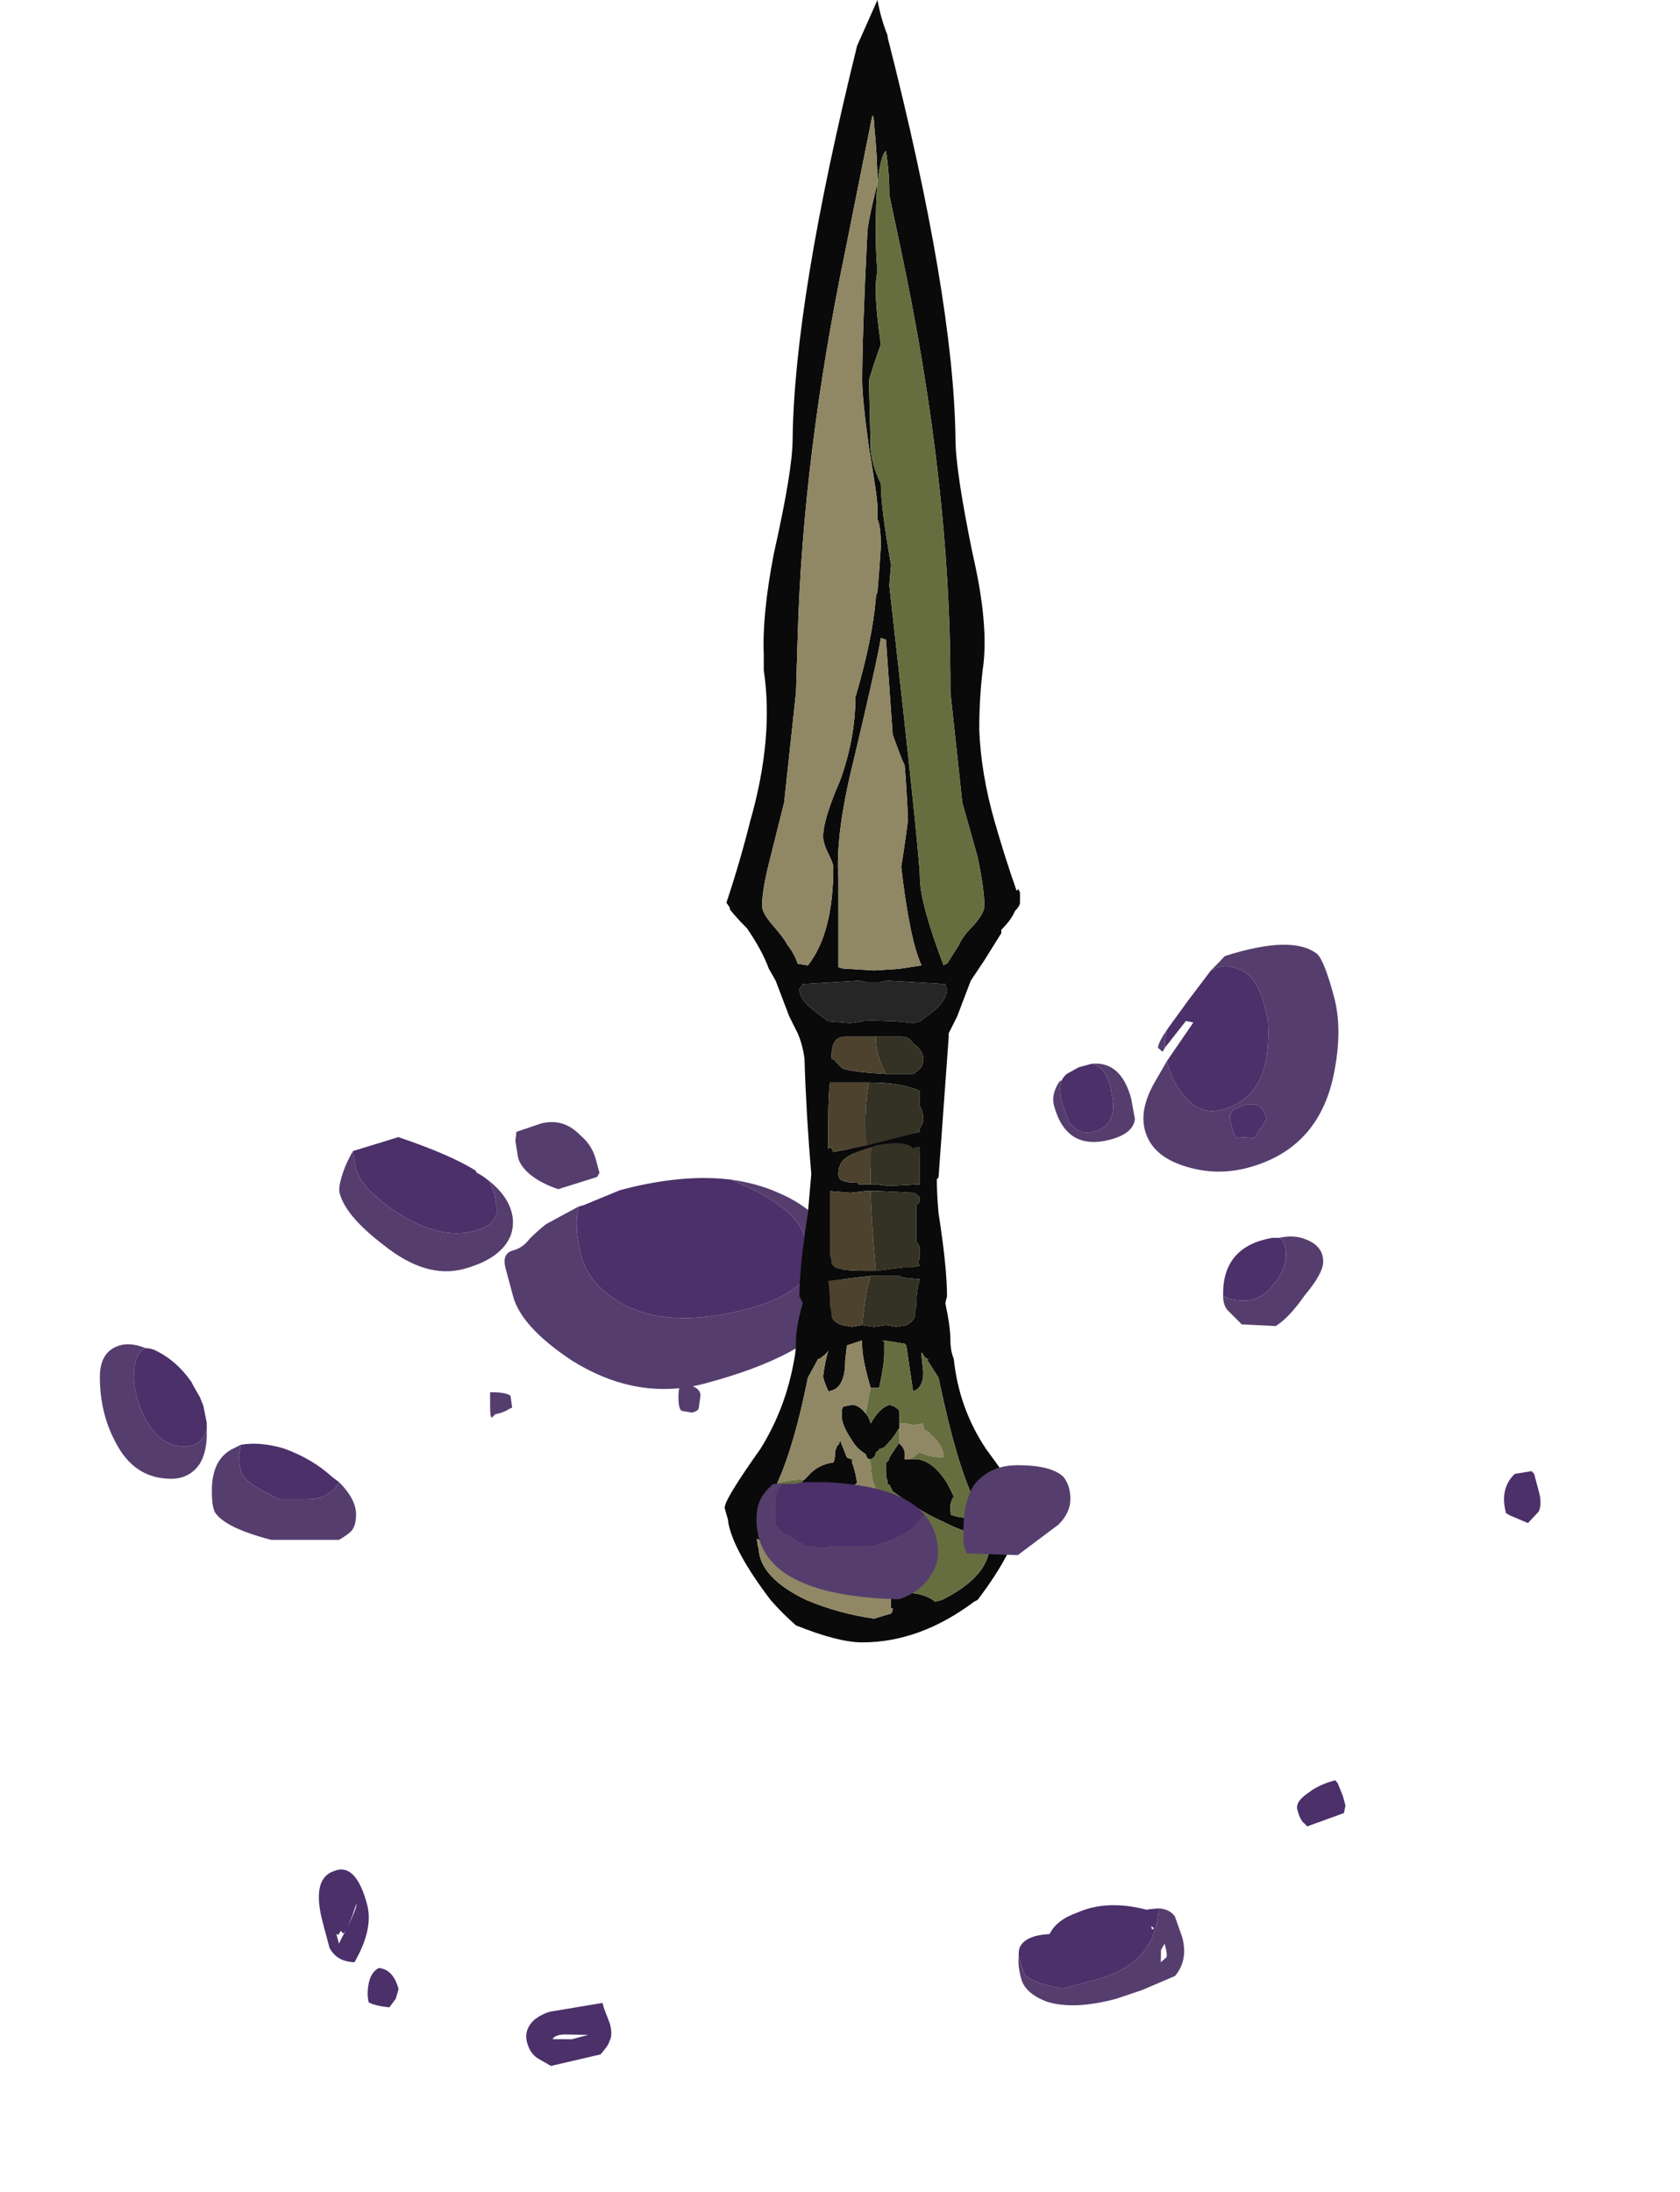 <?xml version="1.0" encoding="UTF-8" standalone="no"?>
<svg xmlns:ffdec="https://www.free-decompiler.com/flash" xmlns:xlink="http://www.w3.org/1999/xlink" ffdec:objectType="frame" height="452.2px" width="346.55px" xmlns="http://www.w3.org/2000/svg">
  <g transform="matrix(1.0, 0.0, 0.0, 1.0, 178.2, 205.65)">
    <use ffdec:characterId="2297" height="9.35" transform="matrix(-6.762, 1.812, 1.812, 6.762, 91.29, -21.269)" width="29.8" xlink:href="#shape0"/>
    <use ffdec:characterId="2299" height="11.9" transform="matrix(6.762, -1.812, 1.812, 6.762, -118.287, 166.07)" width="37.9" xlink:href="#shape1"/>
    <use ffdec:characterId="2293" height="48.4" transform="matrix(7.0, 0.0, 0.0, 7.0, -28.7, -205.65)" width="8.75" xlink:href="#shape2"/>
    <use ffdec:characterId="2298" height="10.7" transform="matrix(7.0, 0.0, 0.0, 7.0, -157.6, 49.35)" width="36.05" xlink:href="#shape3"/>
  </g>
  <defs>
    <g id="shape0" transform="matrix(1.0, 0.0, 0.0, 1.0, 12.9, -13.2)">
      <path d="M0.3 16.8 Q0.3 17.2 0.35 17.15 L0.5 17.3 0.85 17.35 Q1.2 17.35 1.45 17.05 1.6 16.8 1.6 16.5 1.6 16.2 1.45 16.1 L2.15 16.05 2.2 16.45 Q2.1 16.9 1.8 17.35 1.45 17.95 1.1 18.1 0.65 18.0 0.3 17.8 -0.05 17.6 -0.05 17.4 -0.05 17.15 0.3 16.8 M5.65 16.95 Q5.35 17.2 5.05 17.45 4.0 18.4 4.0 19.15 L3.95 19.45 Q3.95 19.75 4.05 20.0 4.45 20.75 6.15 20.75 8.65 20.75 9.8 19.55 10.5 18.8 10.5 18.0 10.5 17.1 10.2 16.55 L11.25 16.8 Q11.5 16.9 11.85 17.1 12.1 17.3 12.4 17.3 12.75 17.3 12.75 17.75 L12.75 18.6 Q12.75 19.55 11.55 20.9 10.0 22.55 7.95 22.55 4.8 22.55 3.7 21.55 3.15 21.05 3.15 20.0 3.15 18.65 4.45 17.65 4.95 17.25 5.65 16.95 M12.7 14.95 L12.55 15.15 12.5 15.55 12.55 16.0 Q12.65 16.45 13.35 16.45 14.4 16.45 15.4 15.35 16.25 14.4 16.25 13.75 L16.2 13.25 Q16.55 13.6 16.75 13.95 16.9 14.2 16.9 14.35 16.9 15.05 16.05 16.15 15.1 17.45 13.95 17.45 12.8 17.45 12.35 16.85 12.15 16.55 12.15 16.2 12.15 15.6 12.7 14.95 M9.35 15.75 L9.35 15.35 Q9.35 14.9 9.6 14.55 9.95 13.9 10.65 13.9 L11.4 13.95 11.5 14.2 11.55 14.7 Q11.55 14.95 11.35 15.25 11.1 15.6 10.65 15.9 L9.45 15.85 9.35 15.75 M-7.65 16.9 L-7.15 17.4 Q-6.5 18.05 -6.5 18.7 -6.5 19.5 -7.4 20.05 -8.2 20.55 -9.15 20.55 -11.3 20.55 -12.3 18.55 -12.9 17.35 -12.9 16.35 -12.9 15.25 -12.75 15.0 -12.2 14.25 -10.1 14.35 -9.95 14.45 -9.6 14.65 -10.05 14.55 -10.35 14.8 -10.85 15.1 -10.85 16.0 L-10.85 16.45 Q-10.75 16.95 -10.6 17.35 -10.1 18.7 -8.85 18.7 -8.15 18.7 -7.85 17.95 -7.65 17.5 -7.65 16.95 L-7.65 16.9 M-7.9 16.0 Q-7.55 16.3 -7.5 16.45 L-7.6 16.6 -7.7 16.5 Q-7.75 16.25 -7.9 16.0 M-9.15 18.8 Q-9.7 18.65 -9.95 18.9 -10.05 19.05 -10.05 19.3 L-9.95 19.4 -9.55 19.75 -9.1 19.6 Q-9.0 19.7 -9.0 19.25 -9.0 19.0 -9.05 18.9 L-9.15 18.8 M-5.5 16.4 Q-5.85 16.6 -5.85 17.2 L-5.8 17.7 Q-5.65 18.35 -5.05 18.35 -4.55 18.35 -4.4 17.85 L-4.35 17.35 Q-4.35 16.9 -4.5 16.65 L-4.45 16.65 Q-4.1 16.95 -4.1 17.3 -4.1 18.7 -5.45 18.7 -6.15 18.7 -6.3 18.3 L-6.35 17.7 Q-6.35 16.55 -5.5 16.4" fill="#553e6e" fill-rule="evenodd" stroke="none"/>
      <path d="M0.3 16.8 L0.5 16.6 0.8 16.35 1.35 16.1 1.45 16.1 Q1.6 16.2 1.6 16.5 1.6 16.8 1.45 17.05 1.2 17.35 0.85 17.35 L0.5 17.3 0.35 17.15 Q0.3 17.2 0.3 16.8 M10.2 16.55 Q10.5 17.1 10.5 18.0 10.5 18.8 9.8 19.55 8.65 20.75 6.15 20.75 4.45 20.75 4.05 20.0 3.95 19.75 3.95 19.45 L4.0 19.15 Q4.0 18.4 5.05 17.45 5.35 17.2 5.65 16.95 7.0 16.4 8.9 16.4 L10.05 16.55 10.2 16.55 M16.2 13.25 L16.25 13.75 Q16.25 14.4 15.4 15.35 14.4 16.45 13.35 16.45 12.65 16.45 12.55 16.0 L12.5 15.55 12.55 15.15 12.7 14.95 12.85 14.8 12.85 14.75 Q13.45 14.1 14.8 13.2 L16.2 13.25 M-9.6 14.65 L-8.7 15.35 -7.9 16.0 Q-7.75 16.25 -7.7 16.5 L-8.5 15.9 -8.7 16.0 -7.65 16.9 -7.65 16.95 Q-7.65 17.5 -7.85 17.95 -8.15 18.7 -8.85 18.7 -10.1 18.7 -10.6 17.35 -10.75 16.95 -10.85 16.45 L-10.85 16.0 Q-10.85 15.1 -10.35 14.8 -10.05 14.55 -9.6 14.65 M-9.15 18.8 L-9.05 18.9 Q-9.0 19.0 -9.0 19.25 -9.0 19.7 -9.1 19.6 L-9.55 19.75 -9.95 19.4 -10.05 19.3 Q-10.05 19.05 -9.95 18.9 -9.7 18.65 -9.15 18.8 M-5.5 16.4 L-5.1 16.4 -4.7 16.5 Q-4.6 16.55 -4.5 16.65 -4.35 16.9 -4.35 17.35 L-4.4 17.85 Q-4.55 18.35 -5.05 18.35 -5.65 18.35 -5.8 17.7 L-5.85 17.2 Q-5.85 16.6 -5.5 16.4" fill="#4b306a" fill-rule="evenodd" stroke="none"/>
    </g>
    <g id="shape1" transform="matrix(1.0, 0.0, 0.0, 1.0, 18.65, -16.65)">
      <path d="M0.9 26.6 Q0.9 27.1 0.95 27.2 1.15 27.5 1.9 27.85 L2.75 27.85 Q4.25 27.9 4.9 27.0 5.15 26.65 5.25 26.3 5.55 26.4 5.65 26.65 L5.7 27.3 Q5.7 28.0 5.2 28.35 L4.15 28.5 3.35 28.55 Q2.05 28.55 1.35 28.1 0.8 27.7 0.8 27.25 0.8 26.85 0.9 26.6 M3.35 27.9 L3.35 27.9 M5.0 27.5 L4.9 27.85 5.1 27.75 Q5.15 27.7 5.15 27.35 L5.0 27.5" fill="#553e6e" fill-rule="evenodd" stroke="none"/>
      <path d="M19.2 16.7 L19.25 16.8 19.25 17.35 Q19.25 17.7 19.1 17.9 L18.7 18.15 18.25 17.8 18.15 17.7 Q18.15 16.95 18.7 16.65 L19.2 16.7 M11.3 24.1 L11.35 24.5 11.35 24.8 Q11.3 24.9 11.25 25.0 L10.1 25.1 10.05 25.0 Q9.95 24.9 9.95 24.55 9.95 24.3 10.4 24.15 10.75 24.0 11.25 24.0 L11.3 24.1 M4.9 26.85 L4.95 26.85 4.95 26.8 4.9 26.75 4.9 26.85 M5.25 26.3 Q5.15 26.65 4.9 27.0 4.25 27.9 2.75 27.85 L1.9 27.85 Q1.15 27.5 0.95 27.2 0.9 27.1 0.9 26.6 0.95 26.4 1.0 26.35 1.25 26.05 1.95 26.2 2.25 25.85 2.9 25.8 3.85 25.65 4.9 26.25 L4.95 26.25 5.25 26.3 M-17.75 20.35 Q-18.05 20.75 -18.15 20.8 L-18.2 20.7 -18.3 20.8 -18.35 20.75 -18.35 21.05 -17.9 20.55 Q-17.55 20.15 -17.55 20.05 L-17.75 20.35 M-18.2 19.7 L-18.2 19.7 M-18.65 21.1 L-18.65 20.35 Q-18.65 19.0 -17.95 18.95 -17.25 18.85 -17.25 20.15 -17.25 20.9 -18.05 21.7 -18.55 21.55 -18.65 21.1 M-17.8 22.4 Q-17.65 22.1 -17.4 22.05 -17.0 22.2 -17.0 22.8 L-17.15 23.05 -17.4 23.25 Q-17.8 23.1 -17.95 22.95 -17.95 22.7 -17.8 22.4 M-11.3 24.9 L-11.25 25.4 Q-11.25 25.75 -11.4 25.9 -11.45 26.0 -11.75 26.2 L-13.25 26.15 -13.55 25.85 Q-13.75 25.65 -13.75 25.3 -13.75 24.9 -13.35 24.7 -13.1 24.6 -12.85 24.6 L-11.3 24.75 -11.3 24.9 M-13.0 25.4 L-12.45 25.55 -11.95 25.55 -12.65 25.35 Q-12.9 25.3 -13.0 25.4" fill="#4b306a" fill-rule="evenodd" stroke="none"/>
    </g>
    <g id="shape2" transform="matrix(1.0, 0.0, 0.0, 1.0, 4.1, 44.95)">
      <path d="M0.7 -43.9 L0.7 -43.85 Q2.65 -36.2 2.7 -32.0 2.7 -31.1 3.2 -28.65 3.7 -26.5 3.5 -25.2 3.4 -24.35 3.4 -23.45 3.45 -22.15 3.85 -20.75 4.15 -19.7 4.5 -18.7 L4.55 -18.75 4.6 -18.65 4.6 -18.35 Q4.6 -18.25 4.45 -18.1 4.35 -17.85 4.05 -17.55 L4.05 -17.45 3.55 -16.65 3.15 -16.05 2.75 -15.0 2.5 -14.5 2.5 -14.4 2.2 -10.25 2.15 -10.2 Q2.15 -9.75 2.2 -9.2 2.45 -7.6 2.45 -6.75 L2.4 -6.55 Q2.55 -5.85 2.55 -5.45 2.55 -5.15 2.65 -4.9 2.8 -3.45 3.6 -2.25 4.75 -0.7 4.65 -0.5 L4.55 -0.1 Q4.45 0.75 3.35 2.2 L3.25 2.25 Q1.65 3.45 -0.05 3.45 -0.75 3.45 -2.0 2.95 -2.4 2.6 -2.75 2.2 -3.85 0.75 -4.0 -0.1 L-4.0 -0.15 -4.1 -0.5 Q-4.15 -0.7 -3.05 -2.25 -2.3 -3.45 -2.05 -4.9 -2.0 -5.15 -2.0 -5.45 -2.0 -5.85 -1.8 -6.55 L-1.9 -6.75 Q-1.9 -7.6 -1.65 -9.2 L-1.55 -10.35 Q-1.7 -12.1 -1.75 -13.75 -1.8 -14.15 -1.95 -14.5 L-2.2 -15.0 -2.6 -16.05 -2.8 -16.4 Q-3.0 -16.95 -3.45 -17.6 L-3.5 -17.65 Q-3.75 -17.9 -3.95 -18.15 L-3.95 -18.2 -4.05 -18.35 Q-3.65 -19.55 -3.35 -20.75 -2.65 -23.2 -2.95 -25.2 L-2.95 -25.65 Q-3.0 -26.85 -2.65 -28.65 -2.1 -31.1 -2.1 -32.0 -2.05 -36.1 -0.2 -43.6 L0.4 -44.95 Q0.5 -44.4 0.7 -43.9 M0.65 -40.5 Q0.5 -40.4 0.4 -39.55 0.35 -39.0 0.35 -38.1 0.35 -37.5 0.4 -36.95 0.35 -36.75 0.35 -36.4 0.35 -35.85 0.5 -34.8 0.35 -34.4 0.15 -33.75 L0.2 -31.7 Q0.25 -31.2 0.5 -30.7 0.5 -30.0 0.8 -28.3 L0.75 -27.7 Q1.65 -19.7 1.65 -19.1 1.65 -18.35 2.35 -16.5 2.4 -16.55 2.45 -16.55 L2.8 -17.1 Q2.9 -17.35 3.25 -17.7 3.55 -18.05 3.55 -18.25 3.55 -18.75 3.35 -19.7 L2.9 -21.3 2.55 -24.55 2.55 -24.8 Q2.55 -30.7 1.1 -37.55 L0.75 -39.2 Q0.75 -39.9 0.65 -40.5 M0.3 -41.3 Q0.3 -41.5 0.25 -41.55 L-0.55 -37.55 Q-1.8 -31.5 -1.95 -26.2 L-2.0 -24.55 -2.35 -21.3 -2.75 -19.7 Q-3.0 -18.75 -3.0 -18.25 -3.0 -18.05 -2.7 -17.7 -2.35 -17.3 -2.25 -17.1 -2.05 -16.85 -1.95 -16.55 L-1.65 -16.5 Q-0.9 -17.45 -0.9 -19.4 -0.9 -19.5 -1.05 -19.8 -1.2 -20.1 -1.2 -20.3 -1.2 -20.8 -0.7 -21.95 -0.25 -23.2 -0.25 -24.4 0.25 -26.1 0.35 -27.3 0.35 -27.4 0.4 -27.5 0.45 -28.05 0.5 -28.85 0.5 -29.45 0.4 -29.65 L0.4 -30.0 Q0.4 -30.3 0.15 -31.75 -0.05 -33.2 -0.05 -33.75 -0.05 -35.05 0.1 -38.05 0.1 -38.35 0.4 -39.55 0.4 -40.3 0.3 -41.3 M0.65 -26.1 L0.5 -26.15 Q0.4 -25.5 -0.3 -22.55 -0.85 -20.35 -0.75 -19.05 L-0.75 -16.45 Q-0.65 -16.4 -0.5 -16.4 L0.3 -16.35 1.05 -16.4 1.7 -16.5 Q1.35 -17.25 1.1 -19.4 1.25 -20.35 1.3 -20.8 1.25 -21.9 1.2 -22.4 1.1 -22.6 0.85 -23.3 L0.65 -26.1 M0.3 -16.0 L0.1 -16.0 -0.15 -16.05 -1.8 -15.95 -1.9 -15.8 Q-1.9 -15.5 -1.45 -15.15 L-1.05 -14.85 -0.4 -14.8 -0.05 -14.85 Q-0.05 -14.9 1.0 -14.85 L1.45 -14.8 1.65 -14.85 2.05 -15.15 Q2.45 -15.5 2.45 -15.8 2.4 -15.9 2.4 -15.95 L0.7 -16.05 0.45 -16.0 0.3 -16.0 M0.65 -13.3 L1.45 -13.3 Q1.45 -13.35 1.5 -13.3 L1.5 -13.35 Q1.75 -13.45 1.75 -13.75 1.75 -14.0 1.45 -14.2 1.35 -14.4 1.1 -14.4 L0.35 -14.4 -0.55 -14.4 Q-0.95 -14.4 -0.95 -13.85 L-0.95 -13.75 -0.85 -13.7 Q-0.75 -13.55 -0.6 -13.45 -0.25 -13.35 0.65 -13.3 M0.15 -13.05 L-1.0 -13.05 Q-1.05 -12.65 -1.05 -11.9 L-1.05 -11.1 -0.95 -11.15 -0.95 -11.1 -0.9 -11.0 0.1 -11.2 1.65 -11.6 1.65 -11.7 Q1.75 -11.85 1.75 -11.95 1.75 -12.2 1.65 -12.35 L1.65 -12.8 Q1.1 -13.05 0.15 -13.05 M0.2 -10.05 L0.3 -10.05 0.75 -10.0 1.65 -10.05 1.65 -11.15 Q1.5 -11.15 1.45 -11.1 1.25 -11.35 0.4 -11.2 L0.35 -11.2 Q0.3 -11.15 0.25 -11.15 -0.65 -10.9 -0.7 -10.6 -0.75 -10.55 -0.75 -10.35 -0.75 -10.25 -0.7 -10.2 -0.65 -10.15 -0.6 -10.15 -0.5 -10.1 -0.25 -10.1 L-0.2 -10.1 -0.15 -10.05 0.2 -10.05 M0.35 -7.5 L1.15 -7.6 1.35 -7.6 1.65 -7.65 Q1.55 -7.75 1.65 -7.85 L1.65 -8.1 Q1.65 -8.25 1.55 -8.35 L1.55 -9.45 Q1.65 -9.5 1.65 -9.6 1.65 -9.7 1.55 -9.75 1.5 -9.8 1.45 -9.8 L0.45 -9.85 0.2 -9.85 0.05 -9.85 -0.4 -9.8 -1.0 -9.85 -1.0 -7.95 Q-0.95 -7.85 -0.95 -7.7 L-0.85 -7.6 Q-0.65 -7.5 0.1 -7.5 L0.35 -7.5 M-0.05 -5.9 L0.3 -5.85 0.65 -5.9 0.95 -5.85 1.25 -5.9 Q1.45 -6.0 1.5 -6.15 L1.5 -6.25 1.55 -6.5 1.55 -6.55 Q1.55 -6.95 1.65 -7.25 L1.15 -7.3 1.05 -7.35 0.2 -7.35 -0.65 -7.25 -1.05 -7.2 Q-1.0 -6.95 -1.0 -6.55 L-1.0 -6.5 -0.95 -6.25 -0.95 -6.15 Q-0.9 -6.0 -0.65 -5.9 L-0.35 -5.85 -0.05 -5.9 M1.3 -1.95 L1.5 -1.95 Q2.0 -1.95 2.45 -1.25 L2.65 -0.85 Q2.55 -0.7 2.55 -0.55 2.55 -0.25 2.6 -0.3 3.05 -0.15 3.15 -0.3 L3.15 -0.55 3.1 -0.7 3.3 -0.65 Q2.75 -1.7 2.2 -4.35 L1.85 -4.9 1.95 -4.9 Q1.85 -4.9 1.8 -4.95 L1.7 -5.1 1.7 -5.0 1.75 -4.5 Q1.75 -4.05 1.45 -3.95 L1.25 -5.3 1.2 -5.35 0.9 -5.4 0.55 -5.45 0.6 -5.4 0.6 -5.05 Q0.6 -4.75 0.45 -4.05 L0.2 -4.05 Q-0.05 -4.9 -0.05 -5.3 L-0.05 -5.45 -0.5 -5.3 -0.55 -4.85 Q-0.55 -4.0 -1.05 -3.95 -1.2 -4.3 -1.2 -4.4 -1.15 -4.8 -1.05 -5.15 -1.1 -5.05 -1.25 -4.95 -1.3 -4.9 -1.35 -4.9 L-1.65 -4.35 Q-2.05 -2.35 -2.55 -1.25 -2.55 -1.2 -2.6 -1.15 -2.65 -0.95 -2.75 -0.8 L-2.9 -0.75 Q-2.9 -0.25 -2.6 -0.1 -2.05 -0.4 -2.05 -0.55 -2.05 -0.65 -2.2 -0.7 -2.05 -0.75 -1.95 -0.8 L-1.95 -0.9 Q-1.95 -1.2 -1.75 -1.35 L-1.65 -1.45 Q-1.35 -1.8 -0.9 -1.85 -0.85 -1.95 -0.85 -2.1 -0.85 -2.25 -0.75 -2.4 L-0.75 -2.35 -0.7 -2.5 -0.5 -2.0 Q-0.4 -1.95 -0.35 -1.95 L-0.35 -1.85 Q-0.25 -1.6 -0.2 -1.25 L-1.45 -0.25 -1.6 -0.2 Q-1.4 -0.1 -1.35 0.15 -1.2 0.55 -0.95 0.7 L-1.05 0.8 Q-1.45 0.7 -1.65 0.3 -1.75 0.15 -1.75 0.0 L-1.75 -0.05 -1.95 0.1 -1.95 0.15 -2.0 0.15 Q-2.75 0.6 -3.15 0.4 -3.15 0.5 -3.1 0.7 -3.05 1.55 -1.7 2.2 -0.75 2.6 0.3 2.75 L0.8 2.6 Q0.85 2.55 0.85 2.45 L0.8 2.45 0.8 1.95 Q0.8 1.85 0.7 1.55 L0.6 1.55 Q0.6 1.25 -0.05 0.85 0.4 0.85 0.5 0.95 L0.65 1.25 Q1.05 1.7 1.25 2.0 L1.45 2.0 Q1.85 2.05 2.1 2.25 L2.3 2.2 Q3.6 1.55 3.7 0.7 3.75 0.3 3.7 0.05 3.4 0.45 2.35 -0.1 1.75 -0.35 0.85 -1.0 L0.75 -1.2 0.7 -1.2 0.7 -1.3 Q0.65 -1.4 0.65 -1.6 L0.65 -1.85 Q0.75 -1.9 0.75 -2.0 L1.05 -2.45 1.05 -2.4 Q1.25 -2.25 1.2 -1.95 L1.3 -1.95 M0.05 -3.3 Q0.15 -3.2 0.2 -3.0 0.45 -3.45 0.75 -3.55 0.95 -3.5 0.95 -3.45 1.05 -3.45 1.05 -3.25 L1.05 -3.0 1.05 -2.9 Q1.05 -2.85 1.0 -2.8 0.85 -2.55 0.6 -2.3 0.5 -2.25 0.45 -2.25 0.45 -2.2 0.35 -2.15 0.35 -2.0 0.2 -1.95 L0.15 -1.95 Q0.1 -1.95 0.05 -2.1 -0.2 -2.25 -0.35 -2.5 -0.65 -2.95 -0.65 -3.2 L-0.65 -3.35 Q-0.65 -3.45 -0.6 -3.5 L-0.35 -3.55 Q-0.15 -3.55 0.05 -3.3 M-0.85 0.7 L-0.6 0.7 Q-0.35 0.7 -0.3 0.75 L-0.3 0.8 -0.85 0.7" fill="#0a0a0a" fill-rule="evenodd" stroke="none"/>
      <path d="M0.3 -16.0 L0.45 -16.0 0.7 -16.05 2.4 -15.95 Q2.4 -15.9 2.45 -15.8 2.45 -15.5 2.05 -15.15 L1.65 -14.85 1.45 -14.8 1.0 -14.85 Q-0.05 -14.9 -0.05 -14.85 L-0.4 -14.8 -1.05 -14.85 -1.45 -15.15 Q-1.9 -15.5 -1.9 -15.8 L-1.8 -15.95 -0.15 -16.05 0.1 -16.0 0.3 -16.0" fill="#262626" fill-rule="evenodd" stroke="none"/>
      <path d="M0.65 -13.3 Q-0.25 -13.35 -0.6 -13.45 -0.75 -13.55 -0.85 -13.7 L-0.95 -13.75 -0.95 -13.85 Q-0.95 -14.4 -0.55 -14.4 L0.35 -14.4 Q0.35 -13.85 0.65 -13.3 M0.1 -11.2 L-0.9 -11.0 -0.95 -11.1 -0.95 -11.15 -1.05 -11.1 -1.05 -11.9 Q-1.05 -12.65 -1.0 -13.05 L0.15 -13.05 Q0.05 -12.6 0.05 -11.85 0.05 -11.5 0.1 -11.2 M0.25 -11.15 L0.2 -10.9 0.2 -10.05 -0.15 -10.05 -0.2 -10.1 -0.25 -10.1 Q-0.5 -10.1 -0.6 -10.15 -0.65 -10.15 -0.7 -10.2 -0.75 -10.25 -0.75 -10.35 -0.75 -10.55 -0.7 -10.6 -0.65 -10.9 0.25 -11.15 M0.35 -7.5 L0.1 -7.5 Q-0.65 -7.5 -0.85 -7.6 L-0.95 -7.7 Q-0.95 -7.85 -1.0 -7.95 L-1.0 -9.85 -0.4 -9.8 0.05 -9.85 0.2 -9.85 Q0.2 -9.3 0.35 -7.5 M-0.05 -5.9 L-0.35 -5.85 -0.65 -5.9 Q-0.9 -6.0 -0.95 -6.15 L-0.95 -6.25 -1.0 -6.5 -1.0 -6.55 Q-1.0 -6.95 -1.05 -7.2 L-0.65 -7.25 0.2 -7.35 0.1 -7.0 Q0.0 -6.45 -0.05 -5.9" fill="#4d422d" fill-rule="evenodd" stroke="none"/>
      <path d="M0.65 -26.1 L0.85 -23.3 Q1.1 -22.6 1.2 -22.4 1.25 -21.9 1.3 -20.8 1.25 -20.35 1.1 -19.4 1.35 -17.25 1.7 -16.5 L1.05 -16.4 0.3 -16.35 -0.5 -16.4 Q-0.65 -16.4 -0.75 -16.45 L-0.75 -19.05 Q-0.85 -20.35 -0.3 -22.55 0.4 -25.5 0.5 -26.15 L0.65 -26.1 M0.3 -41.3 Q0.4 -40.3 0.4 -39.55 0.1 -38.35 0.1 -38.05 -0.05 -35.05 -0.05 -33.75 -0.05 -33.2 0.15 -31.75 0.4 -30.3 0.4 -30.0 L0.4 -29.65 Q0.5 -29.45 0.5 -28.85 0.45 -28.05 0.4 -27.5 0.35 -27.4 0.35 -27.3 0.25 -26.1 -0.25 -24.4 -0.25 -23.2 -0.7 -21.95 -1.2 -20.8 -1.2 -20.3 -1.2 -20.1 -1.05 -19.8 -0.9 -19.5 -0.9 -19.4 -0.9 -17.45 -1.65 -16.5 L-1.95 -16.55 Q-2.05 -16.85 -2.25 -17.1 -2.35 -17.3 -2.7 -17.7 -3.0 -18.05 -3.0 -18.25 -3.0 -18.75 -2.75 -19.7 L-2.35 -21.3 -2.0 -24.55 -1.95 -26.2 Q-1.8 -31.5 -0.55 -37.55 L0.25 -41.55 Q0.3 -41.5 0.3 -41.3 M1.3 -1.95 L1.2 -1.95 Q1.25 -2.25 1.05 -2.4 L1.05 -2.45 1.05 -2.8 1.0 -2.8 Q1.05 -2.85 1.05 -2.9 L1.05 -3.0 1.25 -3.0 1.45 -2.95 1.75 -3.0 Q1.75 -2.9 1.8 -2.8 1.95 -2.75 1.95 -2.7 2.35 -2.35 2.35 -2.0 1.95 -2.0 1.65 -2.15 1.55 -2.1 1.45 -2.0 L1.3 -1.95 M1.45 2.0 L1.25 2.0 Q1.05 1.7 0.65 1.25 L0.5 0.95 Q0.4 0.85 -0.05 0.85 0.6 1.25 0.6 1.55 L0.7 1.55 Q0.8 1.85 0.8 1.95 L0.8 2.45 0.85 2.45 Q0.85 2.55 0.8 2.6 L0.3 2.75 Q-0.75 2.6 -1.7 2.2 -3.05 1.55 -3.1 0.7 -3.15 0.5 -3.15 0.4 -2.75 0.6 -2.0 0.15 L-1.95 0.15 Q-1.9 0.1 -1.75 0.0 -1.75 0.15 -1.65 0.3 -1.45 0.7 -1.05 0.8 L-0.95 0.7 Q-1.2 0.55 -1.35 0.15 -1.4 -0.1 -1.6 -0.2 L-1.55 -0.2 -1.45 -0.25 -0.2 -1.25 Q-0.25 -1.6 -0.35 -1.85 L-0.35 -1.95 Q-0.4 -1.95 -0.5 -2.0 L-0.7 -2.5 -0.75 -2.35 -0.75 -2.4 Q-0.85 -2.25 -0.85 -2.1 -0.85 -1.95 -0.9 -1.85 -1.35 -1.8 -1.65 -1.45 L-1.75 -1.35 Q-2.1 -1.35 -2.55 -1.25 -2.05 -2.35 -1.65 -4.35 L-1.35 -4.9 Q-1.3 -4.9 -1.25 -4.95 -1.1 -5.05 -1.05 -5.15 -1.15 -4.8 -1.2 -4.4 -1.2 -4.3 -1.05 -3.95 -0.55 -4.0 -0.55 -4.85 L-0.5 -5.3 -0.05 -5.45 -0.05 -5.3 Q-0.05 -4.9 0.2 -4.05 L0.05 -3.3 Q-0.15 -3.55 -0.35 -3.55 L-0.6 -3.5 Q-0.65 -3.45 -0.65 -3.35 L-0.65 -3.2 Q-0.65 -2.95 -0.35 -2.5 -0.2 -2.25 0.05 -2.1 0.1 -1.95 0.15 -1.95 0.25 -1.75 0.2 -1.6 L0.25 -1.45 Q0.2 -1.25 0.85 -0.15 1.5 0.95 1.5 1.55 L1.45 2.0 M-0.85 0.7 L-0.3 0.8 -0.3 0.75 Q-0.35 0.7 -0.6 0.7 L-0.85 0.7" fill="#908765" fill-rule="evenodd" stroke="none"/>
      <path d="M0.65 -40.5 Q0.75 -39.9 0.75 -39.2 L1.1 -37.55 Q2.55 -30.7 2.55 -24.8 L2.55 -24.55 2.9 -21.3 3.35 -19.7 Q3.55 -18.75 3.55 -18.25 3.55 -18.05 3.25 -17.7 2.9 -17.35 2.8 -17.1 L2.45 -16.55 Q2.4 -16.55 2.35 -16.5 1.65 -18.35 1.65 -19.1 1.65 -19.7 0.75 -27.7 L0.8 -28.3 Q0.5 -30.0 0.5 -30.7 0.25 -31.2 0.2 -31.7 L0.15 -33.75 Q0.35 -34.4 0.5 -34.8 0.35 -35.85 0.35 -36.4 0.35 -36.75 0.4 -36.95 0.35 -37.5 0.35 -38.1 0.35 -39.0 0.4 -39.55 0.5 -40.4 0.65 -40.5 M0.2 -4.05 L0.45 -4.05 Q0.6 -4.75 0.6 -5.05 L0.6 -5.4 0.55 -5.45 0.9 -5.4 1.2 -5.35 1.25 -5.3 1.45 -3.95 Q1.75 -4.05 1.75 -4.5 L1.7 -5.0 1.7 -5.1 1.8 -4.95 Q1.85 -4.9 1.95 -4.9 L1.85 -4.9 2.2 -4.35 Q2.75 -1.7 3.3 -0.65 L3.1 -0.7 3.15 -0.55 3.15 -0.3 Q3.05 -0.15 2.6 -0.3 2.55 -0.25 2.55 -0.55 2.55 -0.7 2.65 -0.85 L2.45 -1.25 Q2.0 -1.95 1.5 -1.95 L1.3 -1.95 1.45 -2.0 Q1.55 -2.1 1.65 -2.15 1.95 -2.0 2.35 -2.0 2.35 -2.35 1.95 -2.7 1.95 -2.75 1.8 -2.8 1.75 -2.9 1.75 -3.0 L1.45 -2.95 1.25 -3.0 1.05 -3.0 1.05 -3.25 Q1.05 -3.45 0.95 -3.45 0.95 -3.5 0.75 -3.55 0.45 -3.45 0.2 -3.0 0.15 -3.2 0.05 -3.3 L0.2 -4.05 M1.05 -2.45 L0.75 -2.0 Q0.75 -1.9 0.65 -1.85 L0.65 -1.6 Q0.65 -1.4 0.7 -1.3 L0.7 -1.2 0.75 -1.2 0.85 -1.0 Q1.75 -0.35 2.35 -0.1 3.4 0.45 3.7 0.05 3.75 0.3 3.7 0.7 3.6 1.55 2.3 2.2 L2.1 2.25 Q1.85 2.05 1.45 2.0 L1.5 1.55 Q1.5 0.95 0.85 -0.15 0.2 -1.25 0.25 -1.45 L0.2 -1.6 Q0.25 -1.75 0.15 -1.95 L0.2 -1.95 Q0.35 -2.0 0.35 -2.15 0.45 -2.2 0.45 -2.25 0.5 -2.25 0.6 -2.3 0.85 -2.55 1.0 -2.8 L1.05 -2.8 1.05 -2.45 M-1.95 0.15 L-1.95 0.1 -1.75 -0.05 -1.75 0.0 Q-1.9 0.1 -1.95 0.15 M-1.6 -0.2 L-1.45 -0.25 -1.55 -0.2 -1.6 -0.2 M-1.75 -1.35 Q-1.95 -1.2 -1.95 -0.9 L-1.95 -0.8 Q-2.05 -0.75 -2.2 -0.7 -2.05 -0.65 -2.05 -0.55 -2.05 -0.4 -2.6 -0.1 -2.9 -0.25 -2.9 -0.75 L-2.75 -0.8 Q-2.65 -0.95 -2.6 -1.15 -2.55 -1.2 -2.55 -1.25 -2.1 -1.35 -1.75 -1.35" fill="#666e3f" fill-rule="evenodd" stroke="none"/>
      <path d="M0.35 -14.4 L1.1 -14.4 Q1.35 -14.4 1.45 -14.2 1.75 -14.0 1.75 -13.75 1.75 -13.45 1.5 -13.35 L1.5 -13.3 Q1.45 -13.35 1.45 -13.3 L0.65 -13.3 Q0.35 -13.85 0.35 -14.4 M0.15 -13.05 Q1.1 -13.05 1.65 -12.8 L1.65 -12.35 Q1.75 -12.2 1.75 -11.95 1.75 -11.85 1.65 -11.7 L1.65 -11.6 0.1 -11.2 Q0.05 -11.5 0.05 -11.85 0.05 -12.6 0.15 -13.05 M0.2 -10.05 L0.2 -10.9 0.25 -11.15 Q0.3 -11.15 0.35 -11.2 L0.4 -11.2 Q1.25 -11.35 1.45 -11.1 1.5 -11.15 1.65 -11.15 L1.65 -10.05 0.75 -10.0 0.3 -10.05 0.2 -10.05 M0.2 -9.85 L0.45 -9.85 1.45 -9.8 Q1.5 -9.8 1.55 -9.75 1.65 -9.7 1.65 -9.6 1.65 -9.5 1.55 -9.45 L1.55 -8.35 Q1.65 -8.25 1.65 -8.1 L1.65 -7.85 Q1.55 -7.75 1.65 -7.65 L1.35 -7.6 1.15 -7.6 0.35 -7.5 Q0.2 -9.3 0.2 -9.85 M0.2 -7.35 L1.05 -7.35 1.15 -7.3 1.65 -7.25 Q1.55 -6.95 1.55 -6.55 L1.55 -6.5 1.5 -6.25 1.5 -6.15 Q1.45 -6.0 1.25 -5.9 L0.95 -5.85 0.65 -5.9 0.3 -5.85 -0.05 -5.9 Q0.0 -6.45 0.1 -7.0 L0.2 -7.35" fill="#333224" fill-rule="evenodd" stroke="none"/>
    </g>
    <g id="shape3" transform="matrix(1.0, 0.0, 0.0, 1.0, 17.25, -15.25)">
      <path d="M17.5 15.3 Q17.95 15.2 18.3 15.35 18.8 15.55 18.8 16.0 18.8 16.35 18.25 17.0 17.8 17.65 17.4 17.9 L16.4 17.85 16.0 17.45 Q15.85 17.3 15.85 17.0 16.05 17.15 16.45 17.15 17.0 17.15 17.35 16.65 17.7 16.25 17.7 15.8 17.7 15.4 17.5 15.3 M0.45 19.95 L0.4 20.3 Q0.4 20.4 0.2 20.45 L-0.1 20.4 Q-0.2 20.35 -0.2 20.0 -0.2 19.65 -0.1 19.6 L0.0 19.6 Q0.45 19.7 0.45 19.95 M11.15 22.35 Q11.35 22.6 11.35 23.0 11.35 23.4 11.0 23.75 L9.8 24.65 8.3 24.6 8.2 24.35 8.2 23.85 Q8.2 23.1 8.5 22.6 8.95 22.0 9.8 22.0 10.8 22.0 11.15 22.35 M2.85 22.55 Q2.65 22.8 2.65 23.15 2.65 23.6 2.7 23.75 2.85 24.0 3.6 24.4 L5.35 24.4 Q6.1 24.3 6.7 23.85 L7.05 23.45 6.95 23.35 Q7.45 23.85 7.45 24.6 7.45 24.95 7.2 25.3 6.9 25.75 6.3 25.95 2.1 25.85 2.1 23.6 2.1 23.25 2.2 23.05 2.3 22.8 2.6 22.55 L2.85 22.55 M-14.1 20.75 L-14.1 21.1 Q-14.1 21.6 -14.3 21.95 -14.6 22.4 -15.15 22.4 -16.25 22.4 -16.8 21.3 -17.25 20.45 -17.25 19.4 -17.25 18.7 -16.75 18.5 -16.4 18.35 -15.9 18.55 -16.25 18.7 -16.25 19.4 -16.25 19.85 -16.0 20.45 -15.55 21.45 -14.75 21.45 -14.25 21.45 -14.1 20.95 L-14.1 20.75 M-10.2 22.5 Q-9.7 23.0 -9.7 23.45 -9.7 23.8 -9.85 23.95 -9.95 24.05 -10.2 24.2 L-12.2 24.2 Q-13.55 23.85 -13.85 23.4 -13.95 23.25 -13.95 22.75 -13.95 21.8 -13.3 21.5 L-13.1 21.4 -13.15 21.75 Q-13.15 22.15 -13.0 22.35 -12.75 22.65 -11.95 23.0 L-11.1 23.0 Q-10.6 23.0 -10.3 22.65 L-10.2 22.5 M-5.1 20.3 L-5.2 20.35 Q-5.35 20.45 -5.6 20.5 L-5.7 20.6 Q-5.75 20.6 -5.75 20.25 L-5.75 19.85 -5.7 19.85 Q-5.3 19.85 -5.15 19.95 L-5.1 20.3" fill="#553e6e" fill-rule="evenodd" stroke="none"/>
      <path d="M15.85 17.0 L15.85 16.95 Q15.85 15.55 17.3 15.3 L17.5 15.3 Q17.7 15.4 17.7 15.8 17.7 16.25 17.35 16.65 17.0 17.15 16.45 17.15 16.05 17.15 15.85 17.0 M6.95 23.35 L7.05 23.45 6.7 23.85 Q6.1 24.3 5.35 24.4 L3.6 24.4 Q2.85 24.0 2.7 23.75 2.65 23.6 2.65 23.15 2.65 22.8 2.85 22.55 L3.25 22.55 3.45 22.5 4.15 22.5 Q6.2 22.6 6.95 23.35 M-15.9 18.55 Q-15.8 18.55 -15.65 18.6 -15.0 18.9 -14.55 19.55 L-14.5 19.65 -14.3 20.0 -14.2 20.25 -14.1 20.75 -14.1 20.95 Q-14.25 21.45 -14.75 21.45 -15.55 21.45 -16.0 20.45 -16.25 19.85 -16.25 19.4 -16.25 18.7 -15.9 18.55 M-13.1 21.4 Q-12.55 21.3 -11.85 21.5 -11.0 21.8 -10.4 22.35 L-10.2 22.5 -10.3 22.65 Q-10.6 23.0 -11.1 23.0 L-11.95 23.0 Q-12.75 22.65 -13.0 22.35 -13.15 22.15 -13.15 21.75 L-13.1 21.4" fill="#4b306a" fill-rule="evenodd" stroke="none"/>
    </g>
  </defs>
</svg>
